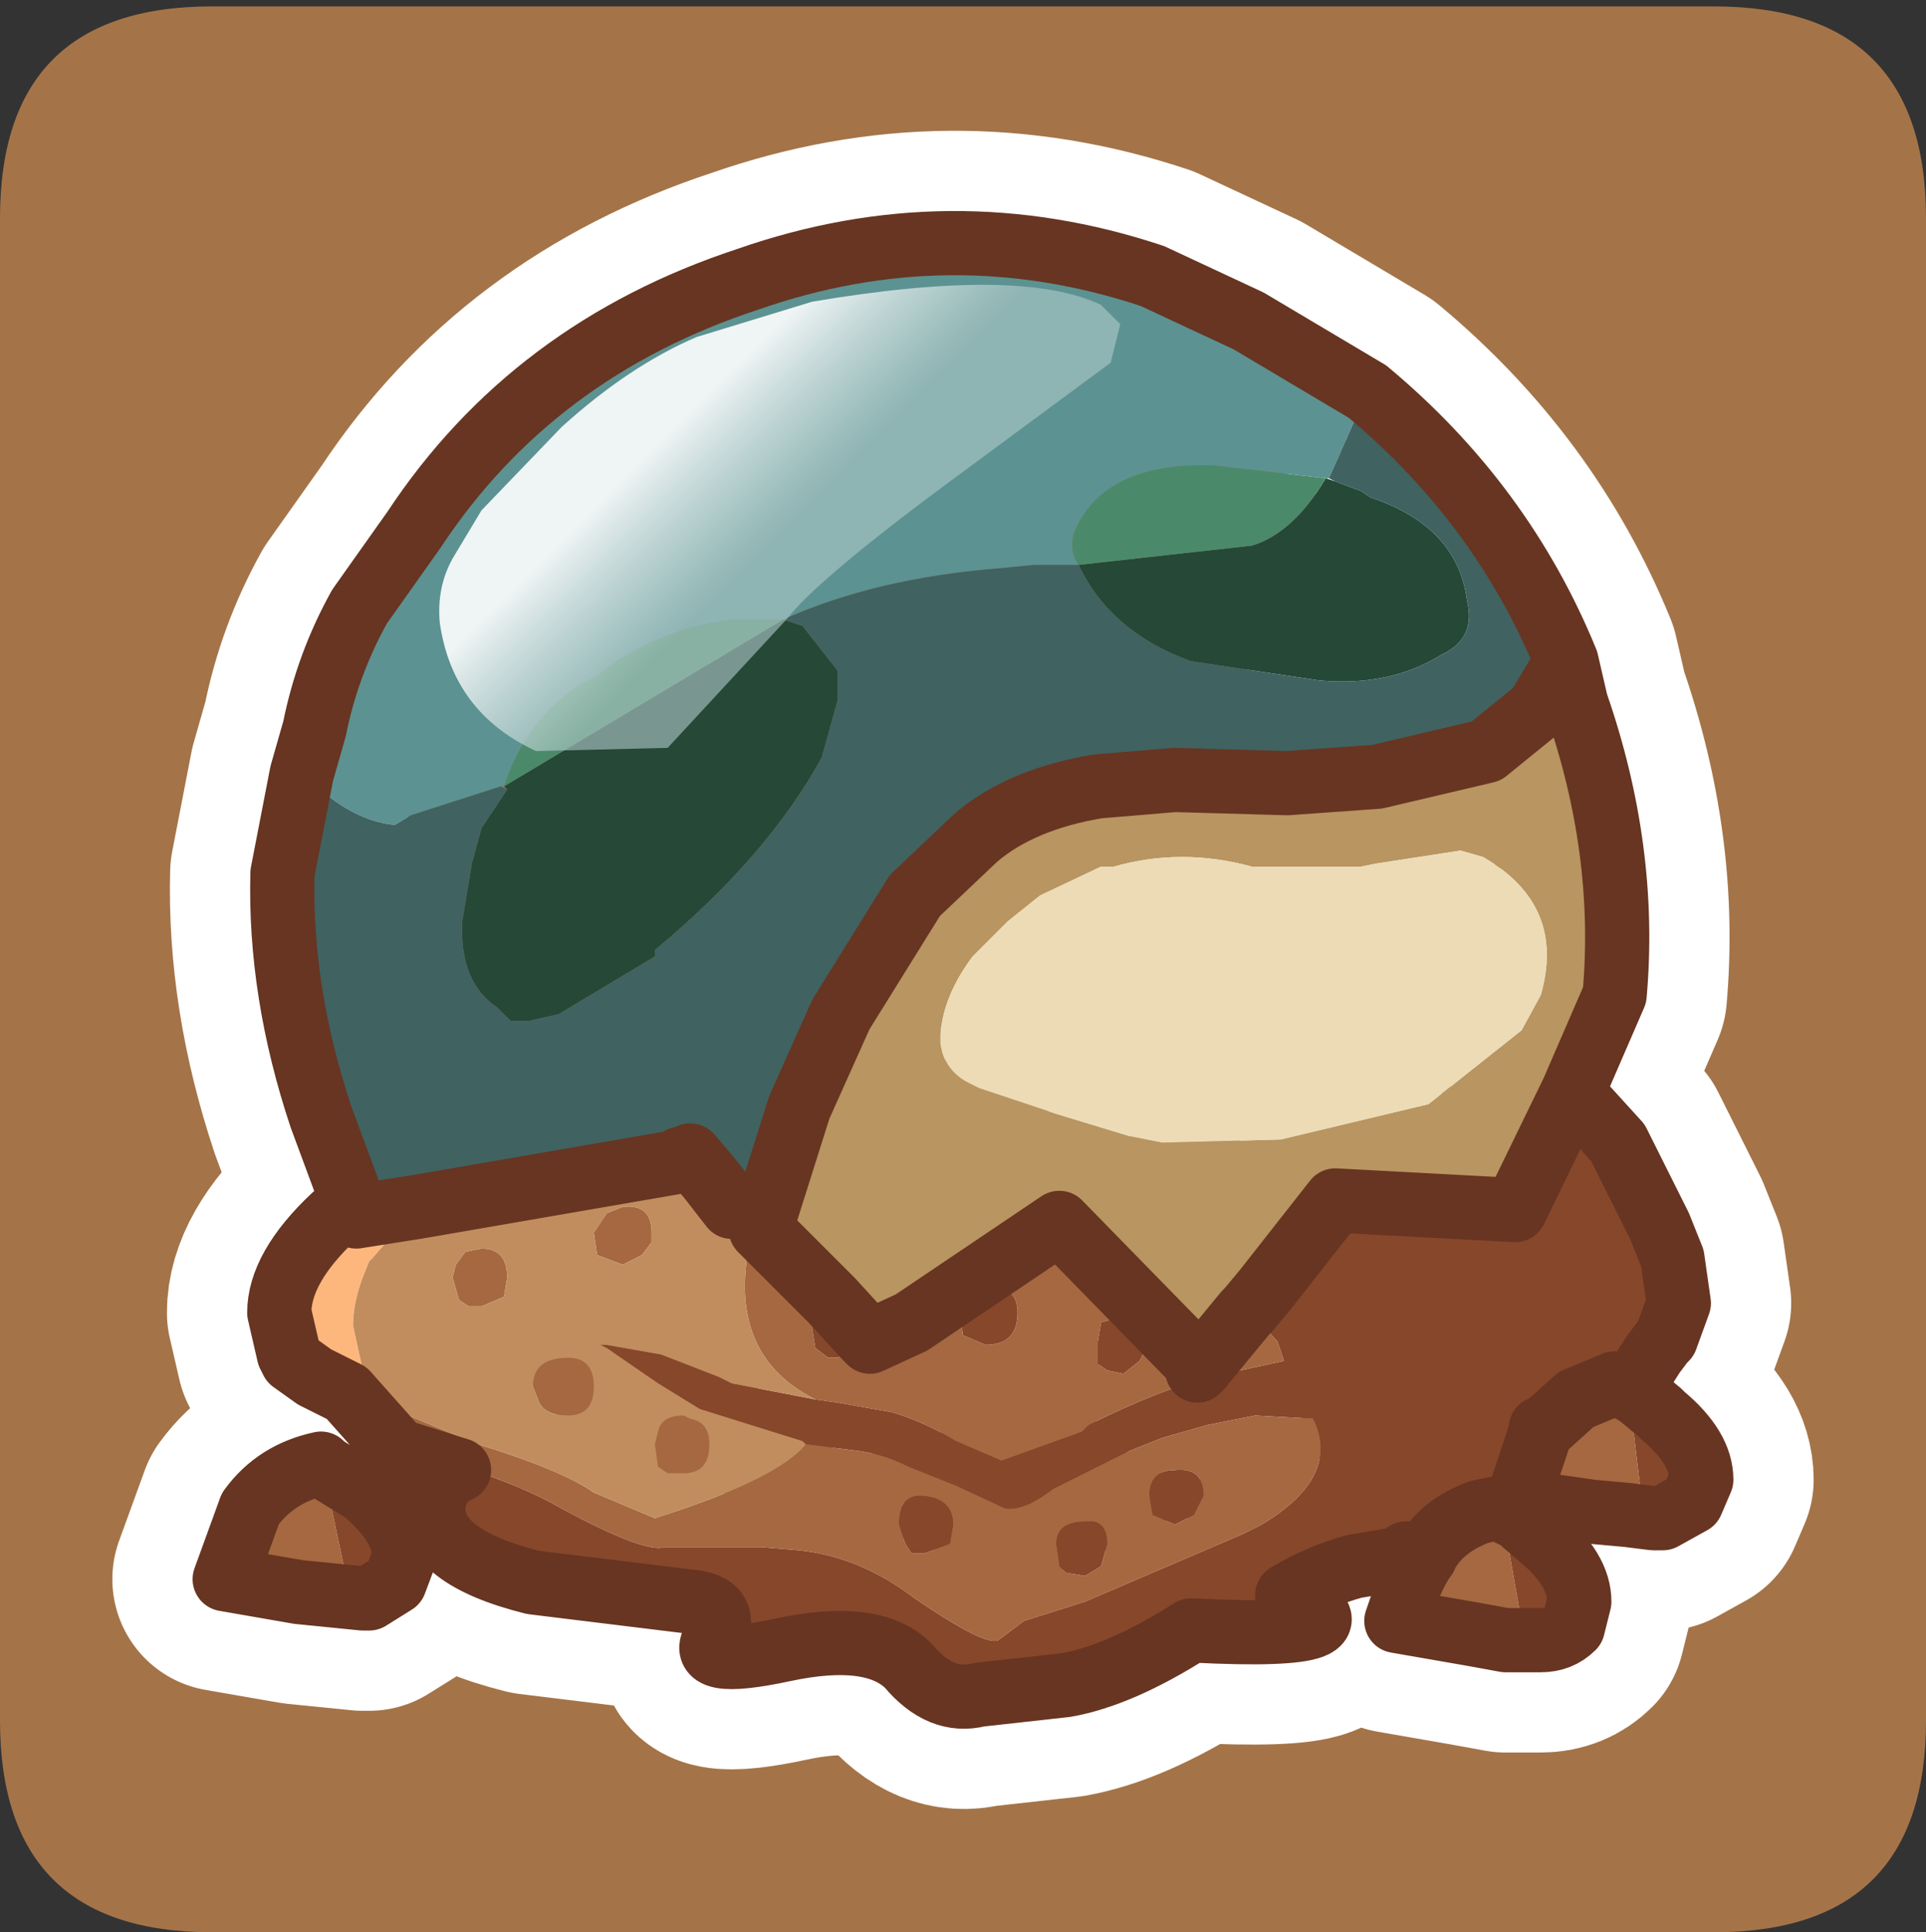 <?xml version="1.0" encoding="UTF-8" standalone="no"?>
<svg xmlns:ffdec="https://www.free-decompiler.com/flash" xmlns:xlink="http://www.w3.org/1999/xlink" ffdec:objectType="frame" height="30.1px" width="30.0px" xmlns="http://www.w3.org/2000/svg">
  <rect width="100%" height="100%" fill="#333333" stroke="none"/>
  <g transform="matrix(1.0, 0.0, 0.0, 1.0, 0.0, 0.0)">
    <use ffdec:characterId="1" height="30.0" transform="matrix(1.0, 0.0, 0.0, 1.0, 0.0, 0.0)" width="30.0" xlink:href="#shape0"/>
    <use ffdec:characterId="3" height="30.0" transform="matrix(1.0, 0.0, 0.0, 1.0, 0.0, 0.1)" width="30.0" xlink:href="#sprite0"/>
  </g>
  <defs>
    <g id="shape0" transform="matrix(1.0, 0.0, 0.0, 1.0, 0.0, 0.0)">
      <path d="M0.0 0.0 L30.0 0.0 30.0 30.0 0.0 30.0 0.0 0.0" fill="#33cc66" fill-opacity="0.0" fill-rule="evenodd" stroke="none"/>
    </g>
    <g id="sprite0" transform="matrix(1.0, 0.0, 0.0, 1.0, 0.0, 0.0)">
      <use ffdec:characterId="2" height="30.0" transform="matrix(1.0, 0.0, 0.0, 1.0, 0.0, 0.0)" width="30.0" xlink:href="#shape1"/>
    </g>
    <g id="shape1" transform="matrix(1.0, 0.0, 0.0, 1.0, 0.0, 0.0)">
      <path d="M26.7 0.0 Q30.0 0.0 30.0 3.3 L30.0 26.7 Q30.0 30.0 26.7 30.0 L3.3 30.0 Q0.0 30.0 0.0 26.7 L0.0 3.3 Q0.0 0.0 3.3 0.0 L26.7 0.0" fill="#a47448" fill-rule="evenodd" stroke="none"/>
      <path d="M24.4 10.2 L24.55 10.85 Q25.35 13.15 25.15 15.4 L24.5 16.9 24.7 17.15 25.2 17.7 25.8 18.9 25.85 19.0 26.05 19.5 26.15 20.2 25.95 20.75 25.9 20.8 25.75 21.0 25.4 21.55 25.55 21.65 25.85 21.9 25.9 21.95 Q26.5 22.45 26.5 22.95 L26.35 23.3 25.9 23.55 25.75 23.55 25.35 23.5 24.8 23.45 23.75 23.3 23.7 23.5 23.65 23.55 24.0 23.85 Q24.6 24.35 24.6 24.85 L24.5 25.25 Q24.3 25.45 24.0 25.45 L23.95 25.45 23.75 25.45 23.45 25.45 22.9 25.35 21.75 25.15 Q22.0 24.4 22.2 24.15 L22.0 24.15 21.1 24.3 Q20.55 24.45 20.05 24.75 21.55 25.45 18.6 25.3 L18.55 25.3 Q17.45 26.0 16.6 26.15 L15.25 26.3 Q14.65 26.45 14.15 25.85 13.6 25.3 12.2 25.6 10.8 25.9 11.15 25.4 11.35 24.9 10.75 24.85 L8.3 24.55 Q6.7 24.15 6.75 23.35 6.8 22.95 7.15 22.8 L6.2 22.5 5.4 21.6 4.9 21.35 4.55 21.1 4.5 21.0 4.35 20.35 Q4.35 19.65 5.2 18.85 L5.5 18.65 5.0 17.3 Q4.35 15.35 4.4 13.5 L4.7 11.95 4.9 11.25 Q5.1 10.25 5.6 9.35 L6.45 8.15 Q8.3 5.35 11.65 4.25 14.8 3.15 17.95 4.2 L19.45 4.9 21.3 6.0 Q23.4 7.75 24.4 10.2 L24.25 10.45 23.95 10.95 23.15 11.6 21.45 12.0 20.05 12.1 18.3 12.05 17.1 12.15 Q15.9 12.35 15.2 12.95 L14.25 13.85 13.1 15.7 12.45 17.15 11.85 19.05 13.55 20.8 14.2 20.5 16.5 18.95 18.7 21.2 19.4 20.35 19.45 20.3 20.8 18.6 23.6 18.75 24.5 16.9 M25.4 21.55 L25.25 21.5 25.15 21.45 24.55 21.7 24.05 22.15 24.0 22.15 24.0 22.2 23.65 23.25 23.75 23.3 M22.2 24.15 L22.2 24.1 21.9 24.1 22.0 24.15 M22.2 24.1 L22.25 24.05 Q22.5 23.65 23.05 23.45 L23.3 23.4 23.4 23.4 23.45 23.45 23.65 23.55 M5.0 22.7 Q4.3 22.85 3.9 23.4 L3.5 24.5 4.65 24.7 5.15 24.75 5.65 24.8 5.75 24.8 6.15 24.55 6.3 24.15 Q6.3 23.7 5.75 23.2 L5.7 23.15 5.05 22.75 5.0 22.7 M5.5 18.65 L5.55 18.85 10.55 18.0 11.05 18.25 11.4 18.7" fill="none" stroke="#ffffff" stroke-linecap="round" stroke-linejoin="round" stroke-width="3.5"/>
      <path d="M20.8 7.4 L21.2 7.55 21.35 7.65 Q22.7 8.1 22.85 9.25 23.0 9.85 22.45 10.1 21.65 10.6 20.55 10.5 L18.55 10.2 Q17.3 9.75 16.8 8.7 L19.5 8.4 Q20.15 8.2 20.65 7.35 L20.8 7.4 M12.2 9.55 L12.5 9.65 13.05 10.35 13.05 10.8 12.8 11.7 Q11.95 13.25 10.2 14.7 L10.2 14.8 8.7 15.7 8.25 15.8 7.95 15.8 7.75 15.6 Q7.15 15.2 7.2 14.25 L7.35 13.35 7.5 12.8 7.9 12.2 7.85 12.15 12.2 9.55" fill="#264837" fill-rule="evenodd" stroke="none"/>
      <path d="M16.8 8.7 L16.1 8.7 15.6 8.75 Q13.65 8.9 12.2 9.55 L11.4 9.55 Q10.2 9.7 9.25 10.45 8.25 10.95 7.85 12.15 L7.8 12.15 6.4 12.6 6.15 12.75 Q5.6 12.7 5.05 12.25 L4.9 11.25 Q5.1 10.25 5.6 9.35 L6.45 8.15 Q8.3 5.35 11.65 4.25 14.8 3.15 17.95 4.2 L19.45 4.9 21.3 6.0 20.7 7.35 20.65 7.35 18.9 7.15 Q17.3 7.1 16.8 8.05 16.6 8.4 16.8 8.7" fill="#5c9292" fill-rule="evenodd" stroke="none"/>
      <path d="M16.8 8.7 Q17.3 9.75 18.55 10.2 L20.55 10.5 Q21.65 10.6 22.45 10.1 23.0 9.85 22.85 9.25 22.7 8.1 21.35 7.65 L21.2 7.55 20.8 7.4 20.7 7.35 21.3 6.0 Q23.4 7.75 24.4 10.2 L24.25 10.45 23.95 10.95 23.15 11.6 21.45 12.0 20.05 12.1 18.3 12.05 17.1 12.15 Q15.9 12.35 15.2 12.95 L14.25 13.85 13.1 15.7 12.45 17.15 11.85 19.05 11.75 18.95 11.4 18.7 11.05 18.25 10.75 17.9 10.6 17.95 10.55 18.0 6.5 18.7 5.55 18.85 5.5 18.65 5.0 17.3 Q4.35 15.35 4.4 13.5 L4.7 11.95 4.9 11.25 5.05 12.25 Q5.6 12.7 6.15 12.75 L6.4 12.6 7.8 12.15 7.9 12.2 7.5 12.8 7.35 13.35 7.2 14.25 Q7.15 15.2 7.75 15.6 L7.95 15.8 8.25 15.8 8.7 15.7 10.2 14.8 10.2 14.7 Q11.95 13.25 12.8 11.7 L13.05 10.8 13.05 10.35 12.5 9.65 12.2 9.55 Q13.65 8.9 15.6 8.75 L16.1 8.7 16.8 8.7" fill="#406261" fill-rule="evenodd" stroke="none"/>
      <path d="M11.85 19.05 L12.45 17.15 13.1 15.7 14.25 13.85 15.2 12.95 Q15.9 12.35 17.1 12.15 L18.3 12.05 20.05 12.1 21.45 12.0 23.15 11.6 23.95 10.95 24.25 10.45 24.4 10.2 24.55 10.85 Q25.35 13.15 25.15 15.4 L24.5 16.9 23.6 18.75 20.8 18.6 19.7 20.0 19.5 20.0 19.45 20.25 19.4 20.35 18.7 21.2 18.65 21.25 18.5 21.25 18.65 21.15 16.5 18.95 14.2 20.5 13.5 20.5 13.35 20.5 13.05 20.15 11.85 19.05 M23.1 13.25 L22.75 13.15 21.45 13.35 21.2 13.4 19.5 13.4 Q18.4 13.1 17.35 13.4 L17.15 13.4 16.2 13.85 15.7 14.25 15.15 14.8 Q14.7 15.4 14.65 16.0 L14.65 16.15 Q14.7 16.55 15.05 16.75 L15.25 16.85 16.45 17.25 17.6 17.6 18.1 17.7 19.95 17.65 22.25 17.1 23.7 15.95 24.0 15.4 Q24.4 14.0 23.1 13.25 M18.7 21.2 L18.65 21.15 18.7 21.2" fill="#b89561" fill-rule="evenodd" stroke="none"/>
      <path d="M23.1 13.25 Q24.4 14.0 24.0 15.4 L23.7 15.95 22.25 17.1 19.95 17.65 18.1 17.7 17.6 17.6 16.45 17.25 15.25 16.85 15.05 16.75 Q14.7 16.55 14.65 16.15 L14.65 16.0 Q14.7 15.4 15.15 14.8 L15.7 14.25 16.2 13.85 17.15 13.4 17.35 13.4 Q18.4 13.1 19.5 13.4 L21.2 13.4 21.45 13.35 22.75 13.15 23.1 13.25" fill="#ecdbb5" fill-rule="evenodd" stroke="none"/>
      <path d="M24.5 16.9 L24.7 17.15 25.2 17.7 25.8 18.9 25.85 19.0 26.05 19.5 26.35 20.15 26.15 20.7 25.75 21.0 25.4 21.55 25.55 21.65 25.85 21.9 25.9 21.95 Q26.5 22.45 26.5 22.95 L26.35 23.3 25.9 23.55 25.75 23.55 25.35 23.5 Q25.4 23.2 25.6 23.5 L25.45 22.25 25.35 21.85 25.3 21.65 25.3 21.6 25.25 21.5 25.15 21.45 24.55 21.7 24.05 22.15 24.0 22.15 24.0 22.2 23.65 23.25 23.75 23.3 23.7 23.5 23.65 23.55 24.0 23.85 Q24.6 24.35 24.6 24.85 L24.5 25.25 Q24.3 25.45 24.0 25.45 L23.95 25.45 23.75 25.45 23.45 23.75 23.4 23.5 23.4 23.4 23.3 23.4 23.05 23.45 Q22.5 23.65 22.25 24.05 L22.2 24.1 22.2 24.15 22.0 24.15 21.1 24.3 Q20.55 24.45 20.05 24.75 21.55 25.45 18.6 25.3 L18.55 25.3 Q17.45 26.0 16.6 26.15 L15.25 26.3 Q14.65 26.45 14.15 25.85 13.6 25.3 12.2 25.6 10.8 25.9 11.15 25.4 11.35 24.9 10.75 24.85 L8.3 24.55 Q6.7 24.15 6.75 23.35 6.8 22.95 7.15 22.8 L7.2 22.75 Q8.15 23.05 8.75 23.4 10.05 24.1 10.35 24.0 L11.85 24.0 12.45 24.05 Q13.4 24.15 14.25 24.8 15.35 25.55 15.55 25.45 L15.95 25.15 16.9 24.85 19.35 23.8 19.65 23.65 Q20.9 22.9 20.45 22.0 L19.55 21.95 18.8 22.1 18.1 22.3 17.6 22.5 16.4 23.1 Q15.95 23.45 15.65 23.4 L14.9 23.05 14.15 22.75 Q13.75 22.55 13.35 22.5 L12.55 22.4 12.5 22.35 10.9 21.85 10.25 21.45 9.45 20.9 9.35 20.85 9.45 20.85 10.3 21.0 11.2 21.35 11.4 21.45 12.7 21.7 13.05 21.75 13.9 21.9 Q14.4 22.05 14.9 22.35 L15.6 22.65 16.85 22.2 16.95 22.1 Q18.05 21.55 18.85 21.35 L20.0 21.1 19.9 20.8 19.45 20.3 19.7 20.0 19.45 20.3 19.45 20.25 19.5 20.0 19.7 20.0 20.8 18.6 23.6 18.75 24.5 16.9 M22.0 24.15 L21.9 24.1 22.2 24.1 21.9 24.1 22.0 24.15 M25.4 21.55 L25.25 21.5 25.4 21.55 M23.65 23.55 L23.45 23.45 23.4 23.4 23.45 23.45 23.65 23.55 M26.05 19.5 L26.15 20.2 25.95 20.75 25.9 20.8 25.75 21.0 25.9 20.8 25.95 20.75 26.15 20.2 26.05 19.5 M5.15 24.75 Q5.15 24.45 5.45 24.75 L5.05 22.85 5.05 22.75 5.7 23.15 5.75 23.2 Q6.3 23.7 6.3 24.15 L6.15 24.55 5.75 24.8 5.65 24.8 5.15 24.75 M13.5 20.5 L13.5 20.6 13.5 20.75 12.95 20.15 13.5 20.75 13.35 20.9 13.05 21.05 12.9 21.05 12.7 20.9 12.65 20.6 Q12.65 20.2 12.95 20.15 L13.05 20.15 13.35 20.5 13.5 20.5 M14.95 20.35 Q14.95 20.0 15.35 19.95 15.85 19.9 15.85 20.35 15.85 20.85 15.35 20.85 L15.0 20.7 14.95 20.35 M14.4 24.1 L14.2 24.1 14.1 23.95 14.0 23.65 Q14.0 23.15 14.4 23.2 14.85 23.25 14.85 23.65 L14.8 23.95 14.4 24.1 M17.75 21.1 L17.5 21.3 17.25 21.25 17.1 21.15 17.1 20.8 17.15 20.5 17.5 20.4 Q17.9 20.4 17.9 20.8 L17.75 21.1 M16.9 24.45 L16.6 24.4 16.5 24.3 16.45 23.95 Q16.45 23.6 16.9 23.6 17.25 23.55 17.25 23.95 L17.15 24.3 16.9 24.45 M18.75 23.2 L18.6 23.5 18.3 23.65 17.95 23.5 17.9 23.2 Q17.9 22.8 18.3 22.8 18.75 22.75 18.75 23.2" fill="#87472b" fill-rule="evenodd" stroke="none"/>
      <path d="M10.55 18.0 L10.6 17.95 10.75 17.9 11.05 18.25 10.95 18.25 10.75 18.2 10.6 18.1 10.55 18.0 M11.75 18.95 L11.85 19.05 12.95 20.15 11.85 19.05 13.05 20.15 12.95 20.15 Q12.65 20.2 12.65 20.6 L12.7 20.9 12.9 21.05 13.05 21.05 13.35 20.9 13.5 20.75 13.5 20.6 13.5 20.5 14.2 20.5 13.55 20.8 13.5 20.75 13.55 20.8 14.2 20.5 16.5 18.95 18.65 21.15 18.5 21.25 18.65 21.25 18.7 21.2 19.4 20.35 19.45 20.25 19.45 20.3 19.4 20.35 19.45 20.3 19.9 20.8 20.0 21.1 18.85 21.35 Q18.05 21.55 16.95 22.1 L16.85 22.2 15.6 22.65 14.9 22.35 Q14.4 22.05 13.9 21.9 L13.05 21.75 12.7 21.7 Q11.2 20.95 11.75 18.95 M25.35 23.5 L24.8 23.45 23.75 23.3 23.65 23.25 24.0 22.2 24.0 22.15 24.05 22.15 24.55 21.7 25.15 21.45 25.25 21.5 25.3 21.6 25.3 21.65 25.35 21.85 25.45 22.25 25.6 23.5 Q25.4 23.2 25.35 23.5 M23.75 25.45 L23.45 25.45 22.9 25.35 21.75 25.15 Q22.0 24.4 22.2 24.15 L22.2 24.1 22.25 24.05 Q22.5 23.65 23.05 23.45 L23.3 23.4 23.4 23.4 23.4 23.5 23.45 23.75 23.75 25.45 M5.15 24.75 L4.65 24.7 3.5 24.5 3.9 23.4 Q4.3 22.85 5.0 22.7 L5.05 22.75 5.05 22.85 5.45 24.75 Q5.15 24.45 5.15 24.75 M9.7 19.6 L9.3 19.45 9.25 19.1 9.45 18.8 9.7 18.7 Q10.15 18.65 10.15 19.1 L10.15 19.25 10.0 19.45 9.7 19.6 M7.9 19.8 L7.85 20.1 7.5 20.25 7.3 20.25 7.15 20.15 7.05 19.8 7.1 19.6 7.25 19.4 7.5 19.35 Q7.9 19.35 7.9 19.8 M8.85 21.05 Q9.25 21.05 9.25 21.5 9.25 21.95 8.85 21.95 8.5 21.95 8.4 21.75 L8.3 21.5 Q8.3 21.05 8.85 21.05 M5.75 21.7 L7.45 22.4 Q8.75 22.8 9.25 23.15 L10.2 23.55 Q12.1 22.95 12.55 22.4 L13.35 22.5 Q13.75 22.55 14.15 22.75 L14.9 23.05 15.65 23.4 Q15.95 23.45 16.4 23.1 L17.6 22.5 18.1 22.3 18.8 22.1 19.55 21.95 20.45 22.0 Q20.9 22.9 19.65 23.65 L19.35 23.8 16.9 24.85 15.95 25.15 15.55 25.45 Q15.35 25.55 14.25 24.8 13.4 24.15 12.45 24.05 L11.85 24.0 10.35 24.0 Q10.05 24.1 8.75 23.4 8.15 23.05 7.2 22.75 L7.25 22.7 6.2 22.5 6.15 22.3 5.95 22.0 5.85 21.9 5.85 21.85 5.75 21.8 5.7 21.75 Q5.45 21.65 5.65 21.65 L5.75 21.7 M14.95 20.35 L15.0 20.7 15.35 20.85 Q15.85 20.85 15.85 20.35 15.85 19.9 15.35 19.95 14.95 20.0 14.95 20.35 M10.65 21.95 L10.75 22.0 Q11.05 22.05 11.05 22.4 11.05 22.85 10.65 22.85 L10.4 22.85 10.25 22.75 10.2 22.4 10.25 22.2 Q10.3 21.95 10.65 21.95 M14.4 24.1 L14.8 23.95 14.85 23.65 Q14.85 23.25 14.4 23.2 14.0 23.15 14.0 23.65 L14.1 23.95 14.2 24.1 14.4 24.1 M17.75 21.1 L17.9 20.8 Q17.9 20.4 17.5 20.4 L17.15 20.5 17.1 20.8 17.1 21.15 17.25 21.25 17.5 21.3 17.75 21.1 M18.75 23.2 Q18.75 22.75 18.3 22.8 17.9 22.8 17.9 23.2 L17.95 23.5 18.3 23.65 18.6 23.5 18.75 23.2 M16.9 24.45 L17.15 24.3 17.25 23.95 Q17.25 23.55 16.9 23.6 16.45 23.6 16.45 23.95 L16.5 24.3 16.6 24.4 16.9 24.45" fill="#a56841" fill-rule="evenodd" stroke="none"/>
      <path d="M20.65 7.35 Q20.15 8.2 19.5 8.4 L16.8 8.7 Q16.6 8.4 16.8 8.05 17.3 7.1 18.9 7.15 L20.65 7.35 M7.85 12.15 Q8.25 10.95 9.25 10.45 10.2 9.7 11.4 9.55 L12.2 9.55 7.85 12.15" fill="#4a8a6a" fill-rule="evenodd" stroke="none"/>
      <path d="M5.5 18.65 L5.55 18.85 6.5 18.7 6.15 19.1 5.8 19.5 5.75 19.55 5.65 19.8 Q5.5 20.2 5.5 20.55 L5.75 21.7 5.65 21.65 Q5.45 21.65 5.7 21.75 L5.75 21.8 5.85 21.85 5.85 21.9 5.95 22.0 6.15 22.3 6.2 22.5 5.4 21.6 4.9 21.35 4.55 21.1 4.5 21.0 4.35 20.35 Q4.35 19.65 5.2 18.85 L5.5 18.65" fill="#fdb77c" fill-rule="evenodd" stroke="none"/>
      <path d="M6.5 18.7 L10.55 18.0 10.6 18.1 10.75 18.2 10.95 18.25 11.05 18.25 11.4 18.7 11.75 18.95 Q11.2 20.95 12.7 21.7 L11.4 21.45 11.2 21.35 10.3 21.0 9.45 20.85 9.35 20.85 9.45 20.9 10.25 21.45 10.9 21.85 12.5 22.35 12.55 22.4 Q12.1 22.95 10.2 23.55 L9.25 23.15 Q8.75 22.8 7.45 22.4 L5.75 21.7 5.5 20.55 Q5.5 20.2 5.65 19.8 L5.75 19.55 5.8 19.5 6.15 19.1 6.5 18.7 M7.15 22.8 L6.2 22.5 7.25 22.7 7.2 22.75 7.15 22.8 M9.7 19.6 L10.0 19.45 10.15 19.25 10.15 19.1 Q10.15 18.65 9.7 18.7 L9.45 18.8 9.25 19.1 9.3 19.45 9.7 19.6 M7.9 19.8 Q7.9 19.35 7.5 19.35 L7.25 19.4 7.1 19.6 7.05 19.8 7.15 20.15 7.3 20.25 7.5 20.25 7.85 20.1 7.9 19.8 M8.85 21.05 Q8.3 21.05 8.3 21.5 L8.4 21.75 Q8.5 21.95 8.85 21.95 9.25 21.95 9.25 21.5 9.25 21.05 8.85 21.05 M10.65 21.95 Q10.3 21.95 10.25 22.2 L10.2 22.4 10.25 22.75 10.4 22.85 10.65 22.85 Q11.05 22.85 11.05 22.4 11.05 22.05 10.75 22.0 L10.65 21.95" fill="#c18d5e" fill-rule="evenodd" stroke="none"/>
      <path d="M4.9 11.25 L4.7 11.95 4.4 13.5 Q4.35 15.35 5.0 17.3 L5.5 18.65 5.55 18.85 6.5 18.7 10.55 18.0 10.6 17.95 M10.75 17.9 L11.05 18.25 11.4 18.7 M11.85 19.05 L12.45 17.15 13.1 15.7 14.25 13.85 15.2 12.95 Q15.9 12.35 17.1 12.15 L18.3 12.05 20.05 12.1 21.45 12.0 23.15 11.6 23.95 10.95 24.25 10.45 24.4 10.2 Q23.4 7.75 21.3 6.0 L19.45 4.9 17.95 4.2 Q14.8 3.15 11.65 4.25 8.3 5.35 6.45 8.15 L5.6 9.35 Q5.1 10.25 4.9 11.25 M24.4 10.2 L24.55 10.85 Q25.35 13.15 25.15 15.4 L24.5 16.9 24.7 17.15 25.2 17.7 25.8 18.9 25.85 19.0 26.05 19.5 26.15 20.2 25.95 20.75 25.9 20.8 25.75 21.0 25.4 21.55 25.55 21.65 25.85 21.9 25.9 21.95 Q26.5 22.45 26.5 22.95 L26.35 23.3 25.9 23.55 25.75 23.55 25.35 23.5 24.8 23.45 23.75 23.3 23.7 23.5 23.65 23.55 24.0 23.85 Q24.6 24.35 24.6 24.85 L24.5 25.25 Q24.3 25.45 24.0 25.45 L23.95 25.45 23.75 25.45 23.45 25.45 22.9 25.35 21.75 25.15 Q22.0 24.4 22.2 24.15 L22.0 24.15 21.1 24.3 Q20.55 24.45 20.05 24.75 21.55 25.45 18.6 25.3 L18.55 25.3 Q17.45 26.0 16.6 26.15 L15.25 26.3 Q14.65 26.45 14.15 25.85 13.6 25.3 12.2 25.6 10.8 25.9 11.15 25.4 11.35 24.9 10.75 24.85 L8.3 24.55 Q6.7 24.15 6.75 23.35 6.8 22.95 7.15 22.8 L6.2 22.5 5.4 21.6 4.9 21.35 4.55 21.1 4.5 21.0 4.35 20.35 Q4.35 19.65 5.2 18.85 L5.5 18.65 M25.25 21.5 L25.15 21.45 24.55 21.7 24.05 22.15 24.0 22.15 24.0 22.2 23.65 23.25 23.75 23.3 M25.25 21.5 L25.4 21.55 M22.2 24.1 L21.9 24.1 22.0 24.15 M22.2 24.15 L22.2 24.1 22.25 24.05 Q22.5 23.65 23.05 23.45 L23.3 23.4 23.4 23.4 23.45 23.45 23.65 23.55 M19.7 20.0 L20.8 18.6 23.6 18.75 24.5 16.9 M5.05 22.75 L5.0 22.7 Q4.3 22.85 3.9 23.4 L3.5 24.5 4.65 24.7 5.15 24.75 5.65 24.8 5.75 24.8 6.15 24.55 6.3 24.15 Q6.3 23.7 5.75 23.2 L5.7 23.15 5.05 22.75 M13.5 20.75 L13.55 20.8 14.2 20.5 16.5 18.95 18.65 21.15 18.7 21.2 18.65 21.25 M12.95 20.15 L13.5 20.75 M12.95 20.15 L11.85 19.05 M19.7 20.0 L19.45 20.3 19.4 20.35 18.7 21.2" fill="none" stroke="#673521" stroke-linecap="round" stroke-linejoin="round" stroke-width="1.0"/>
      <path d="M17.15 4.65 L17.45 4.95 17.3 5.55 15.0 7.25 Q12.75 8.9 12.25 9.55 L10.4 11.55 8.35 11.6 Q7.05 11.0 6.85 9.6 6.8 9.05 7.05 8.6 L7.5 7.85 8.75 6.55 Q9.8 5.6 10.85 5.15 L12.65 4.6 Q15.9 4.05 17.15 4.65" fill="url(#gradient0)" fill-rule="evenodd" stroke="none"/>
    </g>
    <linearGradient gradientTransform="matrix(0.001, 0.001, 0.005, -0.005, 11.55, 7.15)" gradientUnits="userSpaceOnUse" id="gradient0" spreadMethod="pad" x1="-819.2" x2="819.2">
      <stop offset="0.0" stop-color="#ffffff" stop-opacity="0.902"/>
      <stop offset="1.0" stop-color="#b1cccb" stop-opacity="0.6"/>
    </linearGradient>
  </defs>
</svg>
